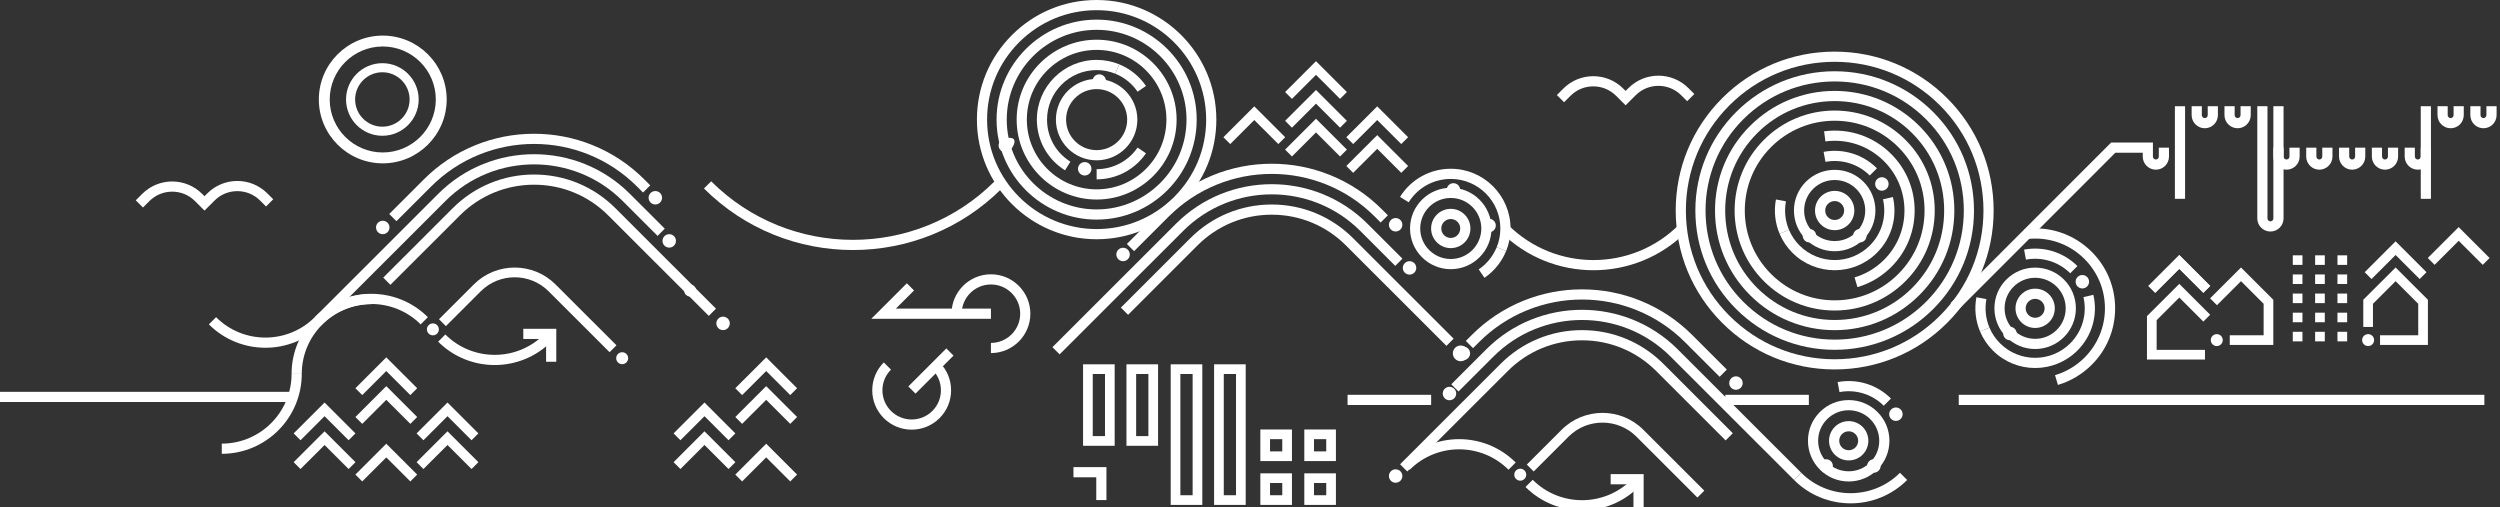 <?xml version="1.0" encoding="UTF-8"?>
<!-- Generator: Adobe Illustrator 15.0.2, SVG Export Plug-In . SVG Version: 6.00 Build 0)  -->
<!DOCTYPE svg PUBLIC "-//W3C//DTD SVG 1.1//EN" "http://www.w3.org/Graphics/SVG/1.1/DTD/svg11.dtd">
<svg version="1.1" id="Layer_1" xmlns="http://www.w3.org/2000/svg" xmlns:xlink="http://www.w3.org/1999/xlink" x="0px" y="0px" width="1645px" height="333.663px" viewBox="0 0 1645 333.663" enable-background="new 0 0 1645 333.663" xml:space="preserve">
<rect x="0" y="0" width="1645" height="333.663" fill="#333333" stroke="none"/>
<path fill="#ffffff" d="M746.221,165.261l-4.732-4.737l22.789-22.77c9.785-9.777,21.202-17.35,33.933-22.508  c12.288-4.979,25.268-7.504,38.579-7.504c13.311,0,26.29,2.524,38.579,7.504c12.732,5.159,24.148,12.731,33.932,22.508l3.92,3.915  l-4.732,4.738l-3.921-3.916c-9.146-9.141-19.815-16.219-31.713-21.04c-11.486-4.654-23.62-7.014-36.064-7.014  c-12.445,0-24.579,2.36-36.064,7.014c-11.896,4.82-22.566,11.898-31.715,21.039L746.221,165.261z"/>
<path fill="#ffffff" d="M697.233,233.174l-4.732-4.737l81.267-81.199c34.75-34.722,91.293-34.72,126.041,0l22.983,22.964  l-4.732,4.737l-22.983-22.964c-32.14-32.113-84.435-32.113-116.576,0L697.233,233.174z"/>
<path fill="#ffffff" d="M951.754,227.571l-66.169-66.114c-13.034-13.022-30.363-20.194-48.797-20.194  c-18.435,0-35.764,7.172-48.795,20.194l-45.723,45.684l-4.732-4.737l45.722-45.684c14.296-14.286,33.306-22.153,53.528-22.153  c20.221,0,39.231,7.868,53.529,22.153l66.169,66.114L951.754,227.571z"/>
<path fill="#ffffff" d="M743.407,167.442c0,2.442-1.982,4.422-4.426,4.422c-2.444,0-4.427-1.979-4.427-4.422  s1.982-4.422,4.427-4.422C741.425,163.02,743.407,165,743.407,167.442"/>
<path fill="#ffffff" d="M965.577,232.517c0,2.441-1.982,4.422-4.426,4.422c-2.444,0-4.426-1.98-4.426-4.422  c0-2.443,1.981-4.422,4.426-4.422C963.595,228.094,965.577,230.073,965.577,232.517"/>
<path fill="#ffffff" d="M961.151,237.69c-2.855,0-5.179-2.321-5.179-5.174c0-2.854,2.323-5.175,5.179-5.175s5.179,2.321,5.179,5.175  C966.33,235.369,964.007,237.69,961.151,237.69z M961.151,228.847c-2.025,0-3.673,1.646-3.673,3.669  c0,2.021,1.647,3.668,3.673,3.668s3.673-1.646,3.673-3.668C964.824,230.493,963.177,228.847,961.151,228.847z"/>
<path fill="#ffffff" d="M931.903,176.282c0,2.441-1.982,4.422-4.426,4.422c-2.444,0-4.426-1.98-4.426-4.422  c0-2.442,1.981-4.422,4.426-4.422C929.921,171.86,931.903,173.839,931.903,176.282"/>
<path fill="#ffffff" d="M922.76,147.901c0,2.442-1.98,4.422-4.425,4.422c-2.443,0-4.426-1.979-4.426-4.422  c0-2.441,1.982-4.422,4.426-4.422C920.779,143.479,922.76,145.459,922.76,147.901"/>
<path fill="#ffffff" d="M1131.516,247.92l-22.789-22.77c-9.148-9.14-19.818-16.219-31.715-21.039  c-11.485-4.654-23.619-7.014-36.064-7.014c-12.444,0-24.578,2.36-36.065,7.014c-11.896,4.821-22.566,11.899-31.711,21.039  l-3.922,3.917l-4.732-4.738l3.921-3.916c9.782-9.776,21.198-17.349,33.93-22.507c12.29-4.979,25.27-7.504,38.58-7.504  c13.312,0,26.291,2.524,38.58,7.504c12.73,5.158,24.147,12.731,33.932,22.508l22.789,22.77L1131.516,247.92z"/>
<path fill="#ffffff" d="M1180.503,315.832l-81.268-81.199c-32.141-32.113-84.435-32.111-116.575,0l-22.984,22.965l-4.732-4.737  l22.984-22.965c34.748-34.718,91.292-34.72,126.04,0l81.268,81.199L1180.503,315.832z"/>
<path fill="#ffffff" d="M925.981,310.229l-4.732-4.737l66.169-66.113c14.298-14.286,33.308-22.153,53.528-22.153  c20.223,0,39.233,7.868,53.53,22.153l45.721,45.684l-4.732,4.737l-45.722-45.684c-13.032-13.022-30.361-20.194-48.797-20.194  c-18.433,0-35.762,7.172-48.796,20.194L925.981,310.229z"/>
<path fill="#ffffff" d="M1137.831,252.056c0,2.443,1.982,4.422,4.426,4.422c2.444,0,4.426-1.979,4.426-4.422  c0-2.441-1.981-4.422-4.426-4.422C1139.813,247.634,1137.831,249.614,1137.831,252.056"/>
<path fill="#ffffff" d="M913.91,313.22c0,2.441,1.981,4.422,4.425,4.422c2.444,0,4.426-1.98,4.426-4.422  c0-2.443-1.981-4.422-4.426-4.422C915.892,308.798,913.91,310.776,913.91,313.22"/>
<path fill="#ffffff" d="M949.335,258.94c0,2.441,1.981,4.422,4.425,4.422c2.444,0,4.427-1.98,4.427-4.422s-1.982-4.422-4.427-4.422  C951.316,254.519,949.335,256.499,949.335,258.94"/>
<path fill="#ffffff" d="M958.478,232.517c0,2.441,1.981,4.422,4.426,4.422c2.443,0,4.425-1.98,4.425-4.422  c0-2.443-1.981-4.422-4.425-4.422C960.459,228.094,958.478,230.073,958.478,232.517"/>
<path fill="#ffffff" d="M1217.711,331.206c-13.476,0-26.95-5.125-37.209-15.374l4.732-4.737c17.908,17.892,47.044,17.892,64.95,0  l4.732,4.737C1244.66,326.081,1231.186,331.206,1217.711,331.206z"/>
<path fill="#ffffff" d="M251.593,89.334c-13.178,0-23.898-10.713-23.898-23.881s10.721-23.881,23.898-23.881  c13.179,0,23.9,10.713,23.9,23.881S264.771,89.334,251.593,89.334z M251.593,47.543c-9.885,0-17.926,8.034-17.926,17.91  s8.041,17.91,17.926,17.91c9.886,0,17.928-8.034,17.928-17.91S261.479,47.543,251.593,47.543z"/>
<path fill="#ffffff" d="M251.854,107.484c-23.194,0-42.064-18.855-42.064-42.031s18.87-42.031,42.064-42.031  c23.193,0,42.063,18.855,42.063,42.031S275.048,107.484,251.854,107.484z M251.854,30.583c-19.245,0-34.902,15.642-34.902,34.869  s15.657,34.869,34.902,34.869s34.901-15.642,34.901-34.869S271.1,30.583,251.854,30.583z"/>
<path fill="#ffffff" d="M260.845,145.533l-4.732-4.737l22.789-22.771c9.784-9.776,21.2-17.349,33.931-22.507  c12.29-4.979,25.27-7.504,38.58-7.504s26.291,2.524,38.58,7.504c12.73,5.158,24.146,12.73,33.931,22.507l3.921,3.916l-4.732,4.738  l-3.921-3.916c-9.147-9.141-19.817-16.219-31.713-21.039c-11.486-4.654-23.621-7.014-36.065-7.014s-24.578,2.36-36.065,7.014  c-11.896,4.82-22.565,11.898-31.713,21.038L260.845,145.533z"/>
<path fill="#ffffff" d="M211.856,213.445l-4.732-4.737l81.268-81.199c34.75-34.721,91.291-34.721,126.041,0l22.983,22.965  l-4.732,4.737L409.7,132.246c-32.14-32.112-84.435-32.113-116.576,0L211.856,213.445z"/>
<path fill="#ffffff" d="M466.378,207.843l-66.169-66.113c-13.034-13.022-30.363-20.194-48.797-20.194  c-18.433,0-35.762,7.172-48.796,20.194l-45.722,45.684l-4.732-4.737l45.722-45.684c14.298-14.286,33.308-22.153,53.528-22.153  s39.231,7.868,53.529,22.153l66.169,66.113L466.378,207.843z"/>
<path fill="#ffffff" d="M256.279,149.669c0,2.442-1.981,4.422-4.426,4.422c-2.443,0-4.426-1.979-4.426-4.422  c0-2.441,1.982-4.422,4.426-4.422C254.298,145.248,256.279,147.228,256.279,149.669"/>
<path fill="#ffffff" d="M480.201,212.788c0,2.442-1.982,4.422-4.426,4.422c-2.444,0-4.426-1.979-4.426-4.422  c0-2.441,1.981-4.422,4.426-4.422C478.219,208.366,480.201,210.346,480.201,212.788"/>
<path fill="#ffffff" d="M444.775,158.509c0,2.441-1.981,4.422-4.426,4.422c-2.443,0-4.426-1.98-4.426-4.422  c0-2.442,1.982-4.422,4.426-4.422C442.794,154.087,444.775,156.067,444.775,158.509"/>
<path fill="#ffffff" d="M435.633,130.128c0,2.442-1.98,4.422-4.426,4.422c-2.443,0-4.425-1.979-4.425-4.422  c0-2.441,1.981-4.421,4.425-4.421C433.652,125.708,435.633,127.687,435.633,130.128"/>
<path fill="#ffffff" d="M174.649,228.82c-13.477,0-26.948-5.124-37.207-15.375l4.732-4.737c17.908,17.893,47.044,17.891,64.95,0  l4.732,4.737C201.601,223.694,188.123,228.82,174.649,228.82z"/>
<path fill="#ffffff" d="M401.105,231.761l-40.109-40.075c-12.316-12.308-32.359-12.308-44.676,0l-22.928,22.91l-4.535-4.539  l22.928-22.91c14.818-14.806,38.928-14.806,53.746,0l40.109,40.074L401.105,231.761z"/>
<path fill="#ffffff" d="M325.508,240.19c-13.476,0-26.947-5.123-37.206-15.374l4.732-4.737c17.908,17.893,47.043,17.891,64.949,0  l4.732,4.737C352.459,235.064,338.981,240.19,325.508,240.19z"/>
<path fill="#ffffff" d="M211.856,213.445l-4.732-4.737c20.518-20.499,53.899-20.499,74.415,0l-4.732,4.737  C258.9,195.554,229.765,195.556,211.856,213.445z"/>
<path fill="#ffffff" d="M145.932,298.607v-6.696c25.323,0,45.925-20.583,45.925-45.883h6.697  C198.554,275.021,174.947,298.607,145.932,298.607z"/>
<path fill="#ffffff" d="M198.554,246.028h-6.697c0-28.993,23.606-52.58,52.622-52.58v6.696  C219.155,200.145,198.554,220.728,198.554,246.028z"/>
<path fill="#ffffff" d="M409.391,231.767c2.173,0,3.936,1.76,3.936,3.934c0,2.17-1.763,3.93-3.936,3.93s-3.936-1.76-3.936-3.93  C405.455,233.526,407.218,231.767,409.391,231.767"/>
<polygon fill="#ffffff" points="366.032,238.034 359.335,238.034 359.335,223.042 344.33,223.042 344.33,216.346 366.032,216.346   "/>
<polygon fill="#ffffff" points="728.04,329.05 721.343,329.05 721.343,314.059 706.337,314.059 706.337,307.362 728.04,307.362 "/>
<path fill="#ffffff" d="M1207.216,165.311c-7.157,0-13.887-2.785-18.948-7.842c-5.062-5.058-7.851-11.783-7.851-18.937  s2.788-13.878,7.851-18.937c5.062-5.057,11.791-7.842,18.948-7.842s13.887,2.785,18.948,7.842  c5.062,5.058,7.851,11.783,7.851,18.937s-2.788,13.878-7.851,18.937C1221.103,162.526,1214.373,165.311,1207.216,165.311z   M1207.216,118.45c-5.369,0-10.418,2.089-14.216,5.883c-3.796,3.793-5.887,8.836-5.887,14.199s2.091,10.406,5.887,14.199  c3.798,3.794,8.847,5.883,14.216,5.883c5.37,0,10.418-2.089,14.216-5.883c3.796-3.793,5.887-8.836,5.887-14.199  s-2.091-10.406-5.887-14.199C1217.634,120.539,1212.586,118.45,1207.216,118.45z"/>
<path fill="#ffffff" d="M1187.505,151.973c-1.729,1.728-1.729,4.526,0,6.253s4.529,1.727,6.258,0s1.729-4.525,0-6.253  C1192.034,150.247,1189.233,150.247,1187.505,151.973"/>
<path fill="#ffffff" d="M1220.668,158.226c1.729,1.728,4.53,1.728,6.258,0c1.729-1.727,1.729-4.525,0-6.252  c-1.728-1.728-4.528-1.728-6.258,0C1218.94,153.701,1218.94,156.5,1220.668,158.226"/>
<path fill="#ffffff" d="M1207.216,151.458c-3.454,0-6.702-1.344-9.145-3.785s-3.788-5.688-3.788-9.14s1.346-6.699,3.789-9.141  c2.441-2.441,5.688-3.786,9.144-3.786s6.702,1.345,9.145,3.787c2.443,2.44,3.79,5.687,3.79,9.14s-1.347,6.7-3.791,9.141  C1213.918,150.113,1210.67,151.458,1207.216,151.458z M1207.216,132.303c-1.666,0-3.232,0.648-4.41,1.825s-1.826,2.741-1.826,4.404  s0.648,3.227,1.825,4.403c1.179,1.177,2.744,1.826,4.411,1.826s3.232-0.648,4.41-1.825c1.179-1.177,1.828-2.741,1.828-4.404  s-0.649-3.227-1.827-4.403C1210.448,132.951,1208.882,132.303,1207.216,132.303z"/>
<path fill="#ffffff" d="M1207.216,243.095c-27.951,0-54.229-10.876-73.996-30.624c-19.735-19.719-30.604-45.977-30.604-73.938  s10.869-54.22,30.604-73.939c19.767-19.748,46.045-30.624,73.996-30.624s54.229,10.876,73.996,30.624  c19.736,19.719,30.604,45.978,30.604,73.938s-10.868,54.22-30.604,73.939C1261.448,232.219,1235.169,243.095,1207.216,243.095z   M1207.216,40.665c-26.163,0-50.762,10.18-69.264,28.665c-18.469,18.454-28.64,43.03-28.64,69.202  c0,26.171,10.171,50.748,28.64,69.201c18.502,18.485,43.101,28.665,69.264,28.665c26.165,0,50.764-10.18,69.264-28.665  c18.469-18.454,28.641-43.031,28.641-69.202c0-26.171-10.172-50.747-28.641-69.201C1257.978,50.845,1233.379,40.665,1207.216,40.665  z"/>
<path fill="#ffffff" d="M1207.216,230.169c-24.496,0-47.526-9.532-64.848-26.839c-17.297-17.281-26.822-40.294-26.822-64.798  s9.525-47.518,26.822-64.799c17.322-17.307,40.353-26.839,64.848-26.839c24.496,0,47.526,9.532,64.849,26.839  c17.297,17.282,26.822,40.295,26.822,64.799s-9.525,47.517-26.822,64.798C1254.744,220.637,1231.714,230.169,1207.216,230.169z   M1207.216,53.59c-22.708,0-44.057,8.836-60.115,24.88c-16.03,16.017-24.858,37.347-24.858,60.062  c0,22.714,8.828,44.045,24.858,60.061c16.058,16.044,37.406,24.88,60.115,24.88c22.71,0,44.06-8.836,60.116-24.88  c16.029-16.016,24.857-37.347,24.857-60.061c0-22.715-8.828-44.045-24.857-60.062C1251.273,62.426,1229.924,53.59,1207.216,53.59z"/>
<path fill="#ffffff" d="M1207.216,217.244c-21.039,0-40.821-8.187-55.701-23.053c-14.857-14.845-23.039-34.612-23.039-55.66  c0-21.048,8.182-40.814,23.039-55.658c14.88-14.866,34.662-23.053,55.701-23.053c21.04,0,40.822,8.187,55.702,23.053  c14.856,14.844,23.038,34.61,23.038,55.658c0,21.048-8.182,40.815-23.038,55.66C1248.038,209.057,1228.256,217.244,1207.216,217.244  z M1207.216,66.517c-19.252,0-37.353,7.491-50.969,21.094c-13.59,13.579-21.075,31.663-21.075,50.921  c0,19.258,7.485,37.343,21.075,50.923c13.616,13.603,31.717,21.094,50.969,21.094c19.253,0,37.354-7.491,50.97-21.094  c13.59-13.58,21.074-31.665,21.074-50.923c0-19.258-7.484-37.342-21.074-50.921C1244.569,74.008,1226.469,66.517,1207.216,66.517z"/>
<path fill="#ffffff" d="M1207.216,204.319c-17.586,0-34.119-6.843-46.554-19.268c-12.437-12.426-19.285-28.946-19.285-46.519  s6.849-34.093,19.285-46.52c12.435-12.425,28.968-19.268,46.554-19.268s34.119,6.843,46.554,19.268  c12.437,12.426,19.285,28.947,19.285,46.52s-6.849,34.093-19.285,46.519C1241.335,197.476,1224.802,204.319,1207.216,204.319z   M1207.216,79.442c-15.798,0-30.65,6.146-41.821,17.308c-11.17,11.161-17.321,26-17.321,41.782s6.151,30.621,17.321,41.781  c11.171,11.162,26.023,17.309,41.821,17.309s30.65-6.147,41.821-17.309c11.17-11.161,17.321-25.999,17.321-41.781  s-6.151-30.621-17.321-41.782C1237.866,85.588,1223.014,79.442,1207.216,79.442z"/>
<path fill="#ffffff" d="M1230.29,115.481c-7.62-7.617-18.507-10.975-29.123-8.987l-1.232-6.582  c12.785-2.396,25.904,1.654,35.09,10.833L1230.29,115.481z"/>
<path fill="#ffffff" d="M1170.964,153.793c-3-7.122-3.829-14.916-2.398-22.538l6.582,1.235c-1.188,6.328-0.501,12.795,1.988,18.703  L1170.964,153.793z"/>
<path fill="#ffffff" d="M1207.216,177.812c-10.071,0-20.142-3.83-27.808-11.49c-3.63-3.627-6.471-7.842-8.444-12.528l6.172-2.6  c1.636,3.883,3.992,7.379,7.006,10.391c12.723,12.713,33.426,12.712,46.15,0c8.014-8.008,11.271-19.386,8.713-30.434l6.523-1.511  c3.083,13.315-0.844,27.028-10.503,36.681C1227.357,173.981,1217.287,177.812,1207.216,177.812z"/>
<path fill="#ffffff" d="M1235.146,124.169c1.728,1.728,4.528,1.728,6.258,0c1.728-1.727,1.728-4.525,0-6.252  c-1.729-1.727-4.53-1.727-6.258,0C1233.417,119.644,1233.417,122.443,1235.146,124.169"/>
<path fill="#ffffff" d="M1222.194,188.946l-1.9-6.421c7.282-2.155,13.989-6.148,19.396-11.55  c8.673-8.666,13.449-20.188,13.449-32.443c0-12.255-4.776-23.776-13.449-32.442c-10.196-10.189-24.25-14.939-38.566-13.038  l-0.883-6.638c16.401-2.181,32.501,3.265,44.183,14.939c9.938,9.931,15.413,23.134,15.413,37.179s-5.475,27.249-15.414,37.181  C1238.229,181.9,1230.543,186.477,1222.194,188.946z"/>
<path fill="#ffffff" d="M954.604,177.12c-14.777,0-26.8-12.013-26.8-26.78c0-14.766,12.022-26.779,26.8-26.779  s26.8,12.013,26.8,26.779C981.404,165.107,969.382,177.12,954.604,177.12z M954.604,130.258c-11.085,0-20.103,9.009-20.103,20.083  c0,11.074,9.018,20.083,20.103,20.083s20.103-9.009,20.103-20.083C974.707,139.267,965.689,130.258,954.604,130.258z"/>
<path fill="#ffffff" d="M979.808,152.806c2.443,0,4.425-1.979,4.425-4.422c0-2.441-1.981-4.421-4.425-4.421  c-2.445,0-4.427,1.979-4.427,4.421C975.381,150.827,977.362,152.806,979.808,152.806"/>
<path fill="#ffffff" d="M960.782,124.955c0-2.442-1.982-4.422-4.426-4.422c-2.444,0-4.426,1.979-4.426,4.422  c0,2.441,1.981,4.422,4.426,4.422C958.8,129.376,960.782,127.396,960.782,124.955"/>
<path fill="#ffffff" d="M954.605,163.266c-7.133,0-12.936-5.798-12.936-12.925c0-7.126,5.803-12.924,12.936-12.924  c7.132,0,12.934,5.798,12.934,12.924C967.539,157.467,961.737,163.266,954.605,163.266z M954.605,144.112  c-3.44,0-6.238,2.794-6.238,6.228c0,3.435,2.798,6.229,6.238,6.229c3.438,0,6.236-2.794,6.236-6.229  C960.842,146.906,958.044,144.112,954.605,144.112z"/>
<path fill="#ffffff" d="M976.783,182.795l-3.779-5.528c5.318-3.635,9.41-8.694,11.834-14.632l6.199,2.53  C988.117,172.321,983.188,178.418,976.783,182.795z"/>
<path fill="#ffffff" d="M991.037,165.165l-6.199-2.53c1.592-3.9,2.398-8.037,2.398-12.294c0-17.976-14.638-32.601-32.631-32.601  c-11.337,0-21.693,5.744-27.703,15.364l-5.68-3.548c7.241-11.592,19.721-18.513,33.383-18.513c21.686,0,39.328,17.628,39.328,39.297  C993.934,155.47,992.959,160.458,991.037,165.165z"/>
<path fill="#ffffff" d="M721.582,105.492c-14.776,0-26.799-12.013-26.799-26.78c0-14.766,12.022-26.779,26.799-26.779  s26.799,12.013,26.799,26.779C748.381,93.479,736.358,105.492,721.582,105.492z M721.582,58.63  c-11.084,0-20.102,9.009-20.102,20.083c0,11.074,9.018,20.083,20.102,20.083s20.102-9.009,20.102-20.083  C741.684,67.639,732.666,58.63,721.582,58.63z"/>
<path fill="#ffffff" d="M727.759,53.327c0-2.442-1.981-4.422-4.426-4.422s-4.425,1.979-4.425,4.422c0,2.441,1.98,4.421,4.425,4.421  S727.759,55.768,727.759,53.327"/>
<path fill="#ffffff" d="M721.583,157.425c-43.437,0-78.775-35.31-78.775-78.712c0-21.027,8.194-40.794,23.074-55.659  C680.758,8.188,700.54,0.001,721.583,0c43.437,0.001,78.775,35.311,78.775,78.712c0,21.025-8.194,40.792-23.073,55.658  C762.405,149.237,742.623,157.425,721.583,157.425z M721.583,6.696c-19.255,0.001-37.356,7.493-50.969,21.095  c-13.612,13.6-21.109,31.684-21.109,50.921c0,39.71,32.334,72.016,72.078,72.016c19.252,0,37.354-7.492,50.97-21.096  c13.612-13.601,21.108-31.685,21.108-50.92C793.661,39.003,761.327,6.697,721.583,6.696z"/>
<path fill="#ffffff" d="M721.582,144.499c-36.304,0-65.839-29.512-65.839-65.787s29.535-65.787,65.839-65.787  s65.84,29.512,65.84,65.787S757.886,144.499,721.582,144.499z M721.582,19.622c-32.611,0-59.142,26.508-59.142,59.09  s26.53,59.09,59.142,59.09s59.143-26.508,59.143-59.09S754.193,19.622,721.582,19.622z"/>
<path fill="#ffffff" d="M721.584,118.011v-6.696c10.779,0,20.854-5.316,26.951-14.221l5.525,3.783  C746.716,111.605,734.574,118.011,721.584,118.011z"/>
<path fill="#ffffff" d="M735.153,45.409c6.578,2.68,12.184,7.247,16.144,13.031"/>
<path fill="#ffffff" d="M748.534,60.332c-3.638-5.313-8.701-9.401-14.644-11.822l2.525-6.202  c7.162,2.917,13.263,7.842,17.644,14.241L748.534,60.332z"/>
<path fill="#ffffff" d="M700.784,112.071c-11.603-7.236-18.53-19.707-18.53-33.358c0-21.669,17.644-39.297,39.329-39.297  c5.13,0,10.12,0.973,14.833,2.892l-2.525,6.202c-3.906-1.591-8.048-2.397-12.308-2.397c-17.993,0-32.632,14.625-32.632,32.601  c0,11.325,5.748,21.672,15.376,27.677L700.784,112.071z"/>
<path fill="#ffffff" d="M713.748,106.645c-2.444,0-4.425,1.98-4.425,4.422c0,2.442,1.98,4.422,4.425,4.422s4.426-1.979,4.426-4.422  C718.174,108.625,716.192,106.645,713.748,106.645"/>
<path fill="#ffffff" d="M721.582,131.292c-29.016,0-52.622-23.587-52.622-52.58s23.606-52.58,52.622-52.58  s52.622,23.587,52.622,52.58S750.598,131.292,721.582,131.292z M721.582,32.829c-25.323,0-45.925,20.583-45.925,45.883  s20.602,45.883,45.925,45.883s45.925-20.583,45.925-45.883S746.905,32.829,721.582,32.829z"/>
<path fill="#ffffff" d="M1216.438,316.808c-7.157,0-13.887-2.786-18.948-7.844c-5.063-5.059-7.852-11.783-7.852-18.936  c0-7.154,2.788-13.879,7.852-18.938c5.062-5.057,11.791-7.842,18.948-7.842c7.158,0,13.887,2.785,18.948,7.842  c5.062,5.059,7.85,11.783,7.85,18.938c0,7.152-2.788,13.877-7.851,18.936C1230.325,314.021,1223.596,316.808,1216.438,316.808z   M1216.438,269.944c-5.37,0-10.418,2.09-14.216,5.884c-3.797,3.794-5.888,8.837-5.888,14.2s2.091,10.405,5.888,14.198  c3.798,3.794,8.846,5.884,14.216,5.884s10.418-2.09,14.214-5.883c3.797-3.794,5.888-8.836,5.888-14.199s-2.091-10.406-5.887-14.2  C1226.855,272.034,1221.808,269.944,1216.438,269.944z"/>
<path fill="#ffffff" d="M1198.478,303.47c-1.729,1.727-1.729,4.525,0,6.252s4.529,1.727,6.258,0c1.728-1.727,1.728-4.525,0-6.252  C1203.007,301.741,1200.206,301.741,1198.478,303.47"/>
<path fill="#ffffff" d="M1229.89,309.722c1.729,1.727,4.529,1.727,6.259,0c1.728-1.727,1.728-4.525,0-6.252  c-1.729-1.727-4.53-1.727-6.259,0C1228.162,305.196,1228.162,307.995,1229.89,309.722"/>
<path fill="#ffffff" d="M1216.438,302.952c-3.455,0-6.702-1.344-9.145-3.784c-2.443-2.44-3.789-5.687-3.789-9.14  s1.346-6.7,3.789-9.142c2.442-2.44,5.689-3.786,9.145-3.786c3.454,0,6.701,1.346,9.145,3.787c2.442,2.441,3.788,5.688,3.788,9.141  s-1.346,6.699-3.789,9.14C1223.139,301.608,1219.892,302.952,1216.438,302.952z M1216.438,283.798c-1.667,0-3.233,0.648-4.411,1.826  c-1.178,1.176-1.826,2.74-1.826,4.404c0,1.662,0.648,3.227,1.825,4.402c1.179,1.178,2.745,1.826,4.412,1.826  c1.666,0,3.232-0.648,4.411-1.826c1.177-1.176,1.824-2.74,1.824-4.402c0-1.664-0.647-3.229-1.825-4.404  C1219.67,284.446,1218.104,283.798,1216.438,283.798z"/>
<path fill="#ffffff" d="M1239.511,266.976c-7.622-7.615-18.513-10.975-29.121-8.986l-1.234-6.582  c12.785-2.395,25.904,1.652,35.09,10.832L1239.511,266.976z"/>
<path fill="#ffffff" d="M1244.367,275.665c1.728,1.727,4.53,1.727,6.258,0c1.729-1.727,1.729-4.525,0-6.252  c-1.728-1.727-4.53-1.727-6.258,0S1242.64,273.938,1244.367,275.665"/>
<path fill="#ffffff" d="M599.881,282.71c-6.643,0.001-13.283-2.525-18.34-7.579c-4.899-4.895-7.599-11.403-7.599-18.327  s2.699-13.434,7.599-18.329l4.729,4.731c-3.636,3.633-5.638,8.461-5.638,13.598c0,5.136,2.002,9.964,5.637,13.596  c7.506,7.5,19.719,7.501,27.225,0c3.636-3.632,5.638-8.46,5.638-13.596c0-5.137-2.002-9.965-5.638-13.598l4.729-4.731  c4.899,4.896,7.599,11.405,7.599,18.329s-2.699,13.433-7.6,18.328C613.165,280.184,606.521,282.71,599.881,282.71z"/>
<rect x="609.048" y="226.615" transform="matrix(0.707 0.707 -0.707 0.707 352.301 -361.553)" fill="#ffffff" width="6.689" height="35.374"/>
<path fill="#ffffff" d="M652.037,232.325v-6.689c10.614,0,19.25-8.626,19.25-19.229s-8.636-19.229-19.25-19.229  s-19.249,8.626-19.249,19.229h-6.689c0-14.292,11.636-25.919,25.938-25.919s25.939,11.627,25.939,25.919  S666.34,232.325,652.037,232.325z"/>
<polygon fill="#ffffff" points="652.037,209.751 573.314,209.751 596.692,186.395 601.421,191.127 589.475,203.062 652.037,203.062   "/>
<path fill="#ffffff" d="M284.844,212.788c2.172,0,3.936,1.76,3.936,3.933c0,2.171-1.764,3.931-3.936,3.931  c-2.174,0-3.936-1.76-3.936-3.931C280.908,214.547,282.67,212.788,284.844,212.788"/>
<path fill="#ffffff" d="M1116.883,327.39l-40.108-40.074c-12.318-12.309-32.36-12.309-44.677,0l-22.928,22.908l-4.535-4.539  l22.928-22.908c14.818-14.807,38.929-14.807,53.747,0l40.108,40.074L1116.883,327.39z"/>
<path fill="#ffffff" d="M1040.994,335.819c-13.477,0-26.948-5.123-37.207-15.374l4.732-4.737c17.907,17.893,47.043,17.891,64.95,0  l4.732,4.737C1067.945,330.693,1054.468,335.819,1040.994,335.819z"/>
<path fill="#ffffff" d="M1048.503,177.814c-22.086,0-44.171-8.399-60.984-25.199l4.732-4.737c31.017,30.99,81.484,30.992,112.503,0  l4.732,4.737C1092.673,169.415,1070.588,177.814,1048.503,177.814z"/>
<path fill="#ffffff" d="M561.211,164.519c-35.492,0-70.973-13.494-97.992-40.49l4.732-4.737c51.424,51.378,135.094,51.381,186.52,0  l4.732,4.737C632.189,151.019,596.694,164.519,561.211,164.519z"/>
<path fill="#ffffff" d="M927.633,309.074l-4.732-4.737c20.518-20.497,53.9-20.498,74.416,0l-4.732,4.737  C974.677,291.183,945.54,291.185,927.633,309.074z"/>
<polygon fill="#ffffff" points="1081.519,333.663 1074.821,333.663 1074.821,318.671 1059.815,318.671 1059.815,311.975   1081.519,311.975 "/>
<path fill="#ffffff" d="M1000.329,308.417c2.173,0,3.936,1.76,3.936,3.932s-1.763,3.932-3.936,3.932s-3.936-1.76-3.936-3.932  S998.156,308.417,1000.329,308.417"/>
<path fill="#ffffff" d="M454.133,187.257c2.173,0,3.936,1.76,3.936,3.932s-1.763,3.932-3.936,3.932s-3.936-1.76-3.936-3.932  S451.96,187.257,454.133,187.257"/>
<rect x="1135.229" y="259.784" fill="#ffffff" width="54.998" height="6.696"/>
<rect x="1288.858" y="259.784" fill="#ffffff" width="345.852" height="6.696"/>
<rect x="886.693" y="259.784" fill="#ffffff" width="54.998" height="6.696"/>
<rect y="257.825" fill="#ffffff" width="194.298" height="6.696"/>
<path fill="#ffffff" d="M1069.642,69.295l-6.287-6.281c-8.255-8.249-21.688-8.251-29.944,0l-4.262,4.256l-4.732-4.738l4.261-4.256  c10.865-10.858,28.545-10.857,39.412,0l1.553,1.553l1.896-1.893c10.867-10.857,28.546-10.856,39.411,0l3.92,3.917l-4.732,4.737  l-3.921-3.917c-8.254-8.248-21.686-8.25-29.945,0L1069.642,69.295z"/>
<path fill="#ffffff" d="M134.56,138.572l-6.287-6.282c-8.256-8.25-21.69-8.25-29.944,0l-4.263,4.256l-4.732-4.738l4.262-4.256  c10.864-10.857,28.545-10.857,39.411,0l1.554,1.552l1.894-1.893c10.866-10.856,28.546-10.856,39.412,0l3.921,3.918l-4.732,4.737  l-3.921-3.918c-8.257-8.25-21.689-8.247-29.946,0L134.56,138.572z"/>
<path fill="#ffffff" d="M659.948,91.573c-2.286,0.866-3.437,3.418-2.571,5.702c0.867,2.283,3.421,3.433,5.707,2.568  c2.285-0.866,5.188-5.374,4.321-7.657C666.539,89.902,662.234,90.708,659.948,91.573"/>
<path fill="#ffffff" d="M1288.199,204.208l-4.736-4.734l105.644-105.666h27.512v9.208c0,1.068,0.871,1.938,1.941,1.938  c1.071,0,1.942-0.87,1.942-1.938v-5.859h6.697v5.859c0,4.761-3.876,8.634-8.64,8.634c-4.763,0-8.639-3.873-8.639-8.634v-2.511  h-18.041L1288.199,204.208z"/>
<path fill="#ffffff" d="M1450.74,84.39c-4.763,0-8.639-3.873-8.639-8.634v-5.859h6.697v5.859c0,1.068,0.871,1.938,1.941,1.938  c1.071,0,1.942-0.87,1.942-1.938v-5.859h6.697v5.859C1459.38,80.517,1455.504,84.39,1450.74,84.39z"/>
<path fill="#ffffff" d="M1472.341,84.39c-4.764,0-8.64-3.873-8.64-8.634v-5.859h6.697v5.859c0,1.068,0.871,1.938,1.942,1.938  c1.07,0,1.941-0.87,1.941-1.938v-5.859h6.697v5.859C1480.979,80.517,1477.104,84.39,1472.341,84.39z"/>
<path fill="#ffffff" d="M1526.12,111.649c-4.763,0-8.639-3.873-8.639-8.634v-5.859h6.697v5.859c0,1.068,0.871,1.938,1.941,1.938  c1.071,0,1.942-0.87,1.942-1.938v-5.859h6.697v5.859C1534.76,107.776,1530.884,111.649,1526.12,111.649z"/>
<path fill="#ffffff" d="M1547.721,111.649c-4.763,0-8.639-3.873-8.639-8.634v-5.859h6.697v5.859c0,1.068,0.871,1.938,1.941,1.938  s1.941-0.87,1.941-1.938v-5.859h6.697v5.859C1556.359,107.776,1552.483,111.649,1547.721,111.649z"/>
<path fill="#ffffff" d="M1569.32,111.649c-4.763,0-8.639-3.873-8.639-8.634v-5.859h6.697v5.859c0,1.068,0.871,1.938,1.941,1.938  c1.071,0,1.942-0.87,1.942-1.938v-5.859h6.697v5.859C1577.96,107.776,1574.084,111.649,1569.32,111.649z"/>
<path fill="#ffffff" d="M1590.92,111.649c-4.764,0-8.64-3.873-8.64-8.634v-5.859h6.697v5.859c0,1.068,0.871,1.938,1.942,1.938  c1.07,0,1.941-0.87,1.941-1.938v-5.859h6.697v5.859C1599.559,107.776,1595.683,111.649,1590.92,111.649z"/>
<path fill="#ffffff" d="M1504.521,111.649c-4.763,0-8.639-3.873-8.639-8.634v-5.859h6.697v5.859c0,1.068,0.871,1.938,1.941,1.938  c1.071,0,1.942-0.87,1.942-1.938v-5.859h6.697v5.859C1513.16,107.776,1509.284,111.649,1504.521,111.649z"/>
<path fill="#ffffff" d="M1493.94,152.348c-4.763,0-8.639-3.873-8.639-8.634V69.896h6.697v73.817c0,1.068,0.871,1.938,1.941,1.938  c1.071,0,1.942-0.87,1.942-1.938V69.896h6.697v73.817C1502.58,148.475,1498.704,152.348,1493.94,152.348z"/>
<rect x="1431.082" y="69.896" fill="#ffffff" width="6.697" height="60.93"/>
<path fill="#ffffff" d="M1612.52,84.39c-4.763,0-8.639-3.873-8.639-8.634v-5.859h6.697v5.859c0,1.068,0.871,1.938,1.941,1.938  s1.941-0.87,1.941-1.938v-5.859h6.697v5.859C1621.158,80.517,1617.282,84.39,1612.52,84.39z"/>
<path fill="#ffffff" d="M1634.119,84.39c-4.763,0-8.639-3.873-8.639-8.634v-5.859h6.697v5.859c0,1.068,0.871,1.938,1.941,1.938  c1.071,0,1.942-0.87,1.942-1.938v-5.859h6.697v5.859C1642.759,80.517,1638.883,84.39,1634.119,84.39z"/>
<rect x="1592.861" y="69.896" fill="#ffffff" width="6.697" height="60.93"/>
<path fill="#ffffff" d="M1339.128,229.646c-7.157,0-13.887-2.785-18.948-7.842c-5.062-5.059-7.851-11.784-7.851-18.937  c0-7.153,2.788-13.878,7.851-18.936c5.062-5.058,11.791-7.843,18.948-7.843c7.158,0,13.888,2.786,18.949,7.844  c5.062,5.058,7.85,11.783,7.85,18.936c0,7.153-2.788,13.878-7.851,18.937C1353.016,226.861,1346.286,229.646,1339.128,229.646z   M1339.128,182.784c-5.37,0-10.418,2.089-14.216,5.884c-3.796,3.793-5.887,8.835-5.887,14.199s2.091,10.406,5.887,14.2  c3.798,3.794,8.846,5.883,14.216,5.883s10.419-2.089,14.216-5.883c3.796-3.793,5.887-8.836,5.887-14.2s-2.091-10.406-5.887-14.199  C1349.547,184.874,1344.498,182.784,1339.128,182.784z"/>
<path fill="#ffffff" d="M1319.417,216.308c-1.728,1.727-1.728,4.525,0,6.253c1.729,1.727,4.529,1.727,6.258,0  c1.729-1.728,1.729-4.526,0-6.253S1321.146,214.582,1319.417,216.308"/>
<path fill="#ffffff" d="M1339.128,215.792c-3.454,0-6.702-1.344-9.144-3.784c-2.443-2.441-3.789-5.688-3.789-9.141  s1.346-6.699,3.789-9.14c2.441-2.441,5.688-3.786,9.144-3.786c3.454,0,6.701,1.345,9.145,3.786c2.442,2.44,3.788,5.687,3.788,9.14  s-1.346,6.7-3.789,9.141C1345.829,214.448,1342.582,215.792,1339.128,215.792z M1339.128,196.638c-1.666,0-3.232,0.648-4.41,1.825  c-1.178,1.177-1.826,2.741-1.826,4.404c0,1.664,0.648,3.228,1.825,4.404c1.178,1.177,2.744,1.825,4.411,1.825  c1.666,0,3.232-0.648,4.411-1.825c1.177-1.176,1.825-2.74,1.825-4.404c0-1.663-0.648-3.227-1.825-4.403  C1342.36,197.286,1340.794,196.638,1339.128,196.638z"/>
<path fill="#ffffff" d="M1362.202,179.815c-7.621-7.616-18.508-10.978-29.122-8.986l-1.234-6.582  c12.793-2.396,25.905,1.653,35.091,10.832L1362.202,179.815z"/>
<path fill="#ffffff" d="M1302.877,218.128c-3-7.122-3.829-14.916-2.398-22.538l6.582,1.235c-1.188,6.327-0.501,12.794,1.988,18.703  L1302.877,218.128z"/>
<path fill="#ffffff" d="M1339.128,242.146c-10.072,0.002-20.141-3.828-27.808-11.49c-3.629-3.625-6.47-7.839-8.444-12.528  l6.172-2.599c1.636,3.885,3.993,7.381,7.005,10.389c12.726,12.716,33.428,12.714,46.151,0c8.014-8.008,11.271-19.385,8.713-30.433  l6.523-1.511c3.083,13.315-0.843,27.027-10.504,36.681C1359.271,238.315,1349.197,242.146,1339.128,242.146z"/>
<path fill="#ffffff" d="M1367.058,188.504c1.729,1.728,4.53,1.728,6.259,0c1.728-1.727,1.728-4.525,0-6.253  c-1.729-1.727-4.53-1.727-6.259,0C1365.33,183.979,1365.33,186.778,1367.058,188.504"/>
<path fill="#ffffff" d="M1354.107,253.281l-1.9-6.421c7.284-2.155,13.991-6.149,19.396-11.551  c8.674-8.666,13.45-20.188,13.45-32.442c0-12.255-4.776-23.777-13.449-32.443c-10.197-10.189-24.257-14.939-38.567-13.038  l-0.883-6.638c16.393-2.181,32.5,3.265,44.183,14.938c9.939,9.932,15.414,23.136,15.414,37.181s-5.475,27.249-15.414,37.18  C1370.145,246.234,1362.458,250.812,1354.107,253.281z"/>
<polygon fill="#ffffff" points="197.734,289.679 193.234,285.175 213.563,264.862 233.891,285.175 229.391,289.679 213.563,273.862   "/>
<polygon fill="#ffffff" points="197.734,308.618 193.234,304.114 213.563,283.802 233.891,304.114 229.391,308.618 213.563,292.802   "/>
<polygon fill="#ffffff" points="278.619,289.679 274.119,285.175 294.448,264.862 314.775,285.175 310.275,289.679 294.448,273.862   "/>
<polygon fill="#ffffff" points="278.619,308.618 274.119,304.114 294.448,283.802 314.775,304.114 310.275,308.618 294.448,292.802   "/>
<polygon fill="#ffffff" points="270,259.96 254.172,244.144 238.344,259.96 233.844,255.456 254.172,235.144 274.5,255.456 "/>
<polygon fill="#ffffff" points="270,278.899 254.172,263.083 238.344,278.899 233.844,274.396 254.172,254.083 274.5,274.396 "/>
<polygon fill="#ffffff" points="270,316.778 254.172,300.962 238.344,316.778 233.844,312.274 254.172,291.962 274.5,312.274 "/>
<path fill="#ffffff" d="M1515.019,224.615h-6.367v-6.29h6.367V224.615z M1515.019,212.035h-6.367v-6.29h6.367V212.035z   M1515.019,199.456h-6.367v-6.29h6.367V199.456z M1515.019,186.876h-6.367v-6.29h6.367V186.876z M1515.019,174.296h-6.367v-6.29  h6.367V174.296z"/>
<path fill="#ffffff" d="M1529.72,224.615h-6.367v-6.29h6.367V224.615z M1529.72,212.035h-6.367v-6.29h6.367V212.035z   M1529.72,199.456h-6.367v-6.29h6.367V199.456z M1529.72,186.876h-6.367v-6.29h6.367V186.876z M1529.72,174.296h-6.367v-6.29h6.367  V174.296z"/>
<path fill="#ffffff" d="M1544.42,224.615h-6.367v-6.29h6.367V224.615z M1544.42,212.035h-6.367v-6.29h6.367V212.035z   M1544.42,199.456h-6.367v-6.29h6.367V199.456z M1544.42,186.876h-6.367v-6.29h6.367V186.876z M1544.42,174.296h-6.367v-6.29h6.367  V174.296z"/>
<path fill="#ffffff" d="M819.669,332.233h-20.795v-92.516h20.795V332.233z M805.241,325.867h8.061v-79.783h-8.061V325.867z"/>
<path fill="#ffffff" d="M791.116,332.233h-20.795v-92.516h20.795V332.233z M776.688,325.867h8.061v-79.783h-8.061V325.867z"/>
<path fill="#ffffff" d="M762.008,293.324h-20.795v-53.606h20.795V293.324z M747.58,286.958h8.061v-40.874h-8.061V286.958z"/>
<path fill="#ffffff" d="M733.454,293.324h-20.796v-53.606h20.796V293.324z M719.025,286.958h8.062v-40.874h-8.062V286.958z"/>
<polygon fill="#ffffff" points="809.489,94.792 804.989,90.288 825.318,69.976 845.646,90.288 841.146,94.792 825.318,78.976 "/>
<polygon fill="#ffffff" points="890.374,94.792 885.874,90.288 906.203,69.976 926.53,90.288 922.03,94.792 906.203,78.976 "/>
<polygon fill="#ffffff" points="922.03,113.731 906.201,97.916 890.374,113.731 885.874,109.227 906.201,88.916 926.53,109.227 "/>
<polygon fill="#ffffff" points="850.097,65.073 845.597,60.569 865.926,40.257 886.253,60.569 881.753,65.073 865.926,49.257 "/>
<polygon fill="#ffffff" points="850.097,102.952 845.597,98.448 865.926,78.136 886.253,98.448 881.753,102.952 865.926,87.136 "/>
<polygon fill="#ffffff" points="850.097,84.012 845.597,79.508 865.926,59.197 886.253,79.508 881.753,84.012 865.926,68.197 "/>
<polygon fill="#ffffff" points="479.373,289.679 463.545,273.862 447.717,289.679 443.217,285.175 463.545,264.862 483.873,285.175   "/>
<polygon fill="#ffffff" points="479.373,308.618 463.545,292.802 447.717,308.618 443.217,304.114 463.545,283.802 483.873,304.114   "/>
<polygon fill="#ffffff" points="488.324,259.96 483.824,255.456 504.153,235.144 524.48,255.456 519.98,259.96 504.153,244.144 "/>
<polygon fill="#ffffff" points="488.324,278.899 483.824,274.396 504.153,254.083 524.48,274.396 519.98,278.899 504.153,263.083   "/>
<polygon fill="#ffffff" points="488.324,316.778 483.824,312.274 504.153,291.962 524.48,312.274 519.98,316.778 504.153,300.962   "/>
<polygon fill="#ffffff" points="1418.138,192.66 1413.638,188.156 1433.967,167.844 1454.294,188.156 1449.794,192.66   1433.967,176.844 "/>
<polygon fill="#ffffff" points="1450.876,236.572 1412.705,236.572 1412.705,208.028 1433.966,186.784 1454.295,207.095   1449.795,211.599 1433.966,195.784 1419.072,210.667 1419.072,230.206 1450.876,230.206 "/>
<polygon fill="#ffffff" points="1495.836,226.969 1467.183,226.969 1467.183,220.603 1489.469,220.603 1489.469,199.887   1474.575,185.004 1458.746,200.82 1454.246,196.316 1474.575,176.004 1495.836,197.249 "/>
<path fill="#ffffff" d="M1458.636,219.854c2.174,0,3.937,1.76,3.937,3.933c0,2.171-1.763,3.931-3.937,3.931  c-2.173,0-3.934-1.76-3.934-3.931C1454.702,221.614,1456.463,219.854,1458.636,219.854"/>
<polygon fill="#ffffff" points="1597.565,226.969 1566.073,226.969 1566.073,220.603 1591.198,220.603 1591.198,199.887   1576.303,185.005 1561.409,199.887 1561.409,215.111 1555.042,215.111 1555.042,197.249 1576.303,176.005 1597.565,197.249 "/>
<path fill="#ffffff" d="M1558.226,219.854c2.172,0,3.934,1.76,3.934,3.933c0,2.171-1.762,3.931-3.934,3.931  c-2.174,0-3.937-1.76-3.937-3.931C1554.289,221.614,1556.052,219.854,1558.226,219.854"/>
<polygon fill="#ffffff" points="1418.138,192.66 1413.638,188.156 1433.967,167.844 1454.294,188.156 1449.794,192.66   1433.967,176.844 "/>
<polygon fill="#ffffff" points="1592.132,183.605 1576.304,167.789 1560.476,183.605 1555.976,179.101 1576.304,158.789   1596.632,179.101 "/>
<polygon fill="#ffffff" points="1601.982,174.261 1597.482,169.757 1617.812,149.446 1638.139,169.757 1633.639,174.261   1617.812,158.446 "/>
<path fill="#ffffff" d="M850.105,303.383h-20.795v-20.782h20.795V303.383z M835.678,297.017h8.061v-8.05h-8.061V297.017z"/>
<path fill="#ffffff" d="M850.105,332.233h-20.795v-20.782h20.795V332.233z M835.678,325.867h8.061v-8.05h-8.061V325.867z"/>
<path fill="#ffffff" d="M879.034,303.383h-20.796v-20.782h20.796V303.383z M864.605,297.017h8.062v-8.05h-8.062V297.017z"/>
<path fill="#ffffff" d="M879.034,332.233h-20.796v-20.782h20.796V332.233z M864.605,325.867h8.062v-8.05h-8.062V325.867z"/>
</svg>
